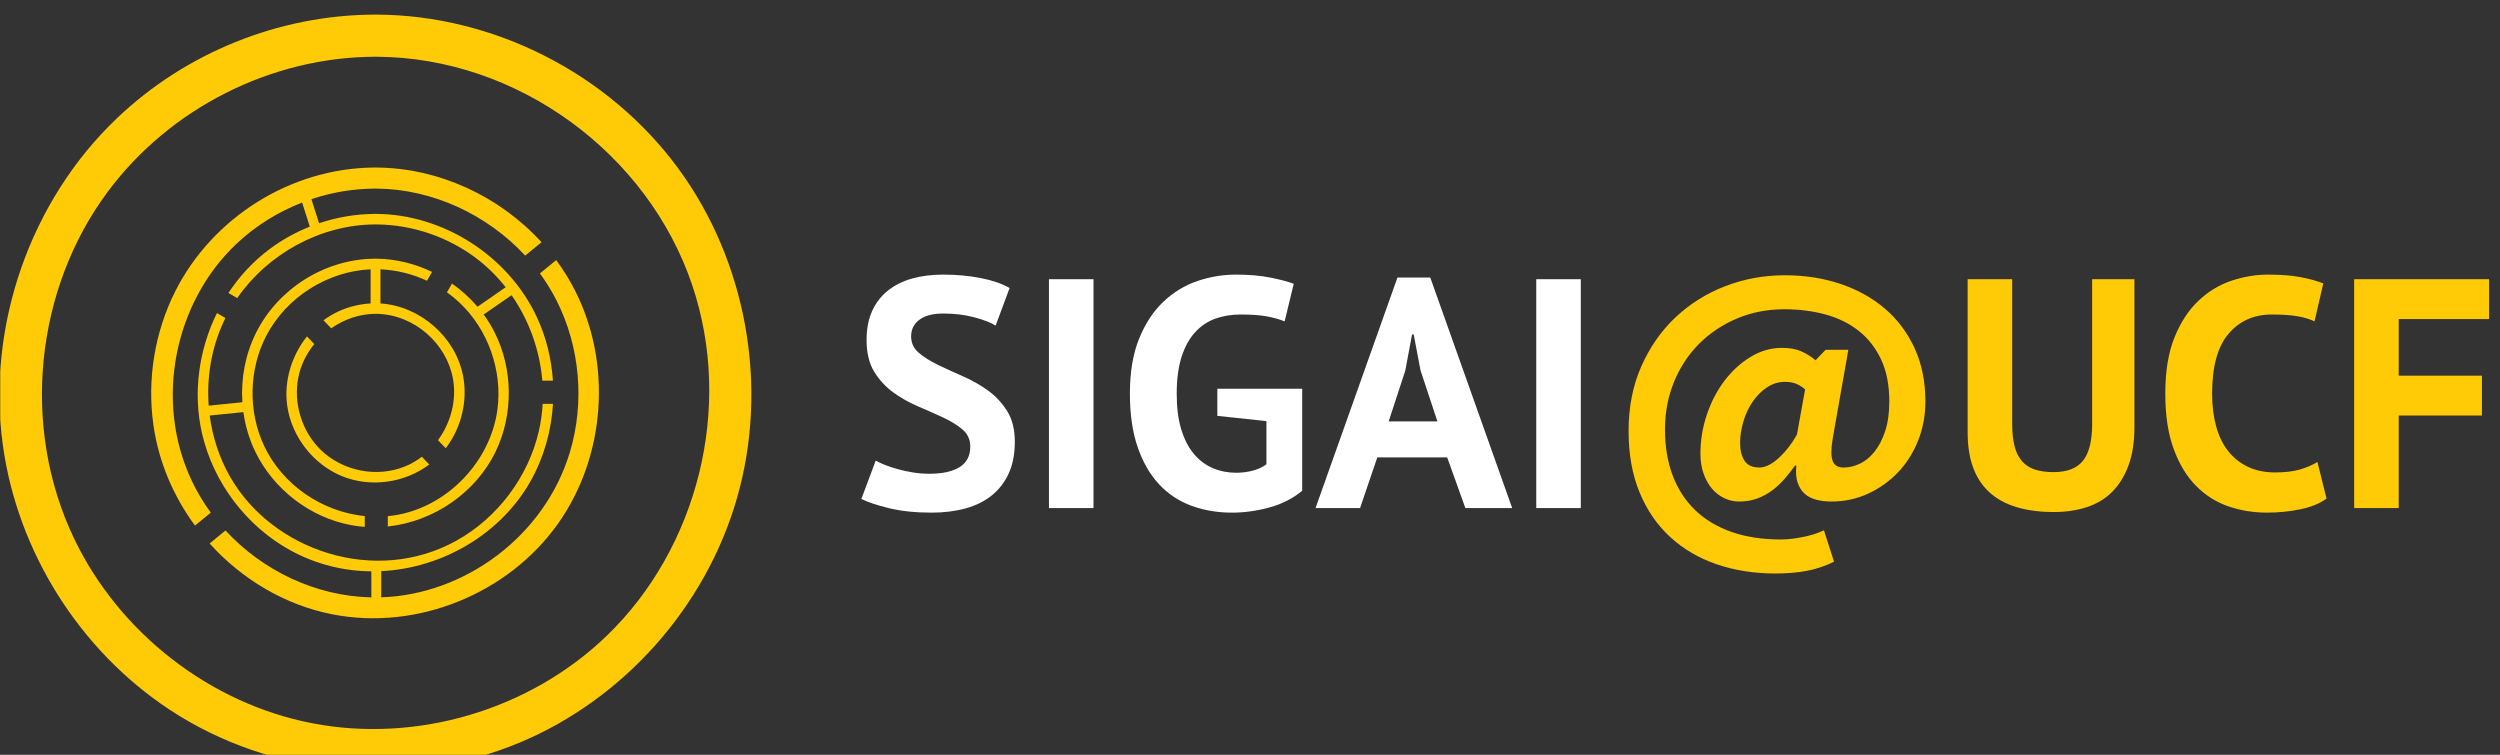 <?xml version="1.0" encoding="UTF-8" standalone="no"?>
<!DOCTYPE svg PUBLIC "-//W3C//DTD SVG 1.1//EN" "http://www.w3.org/Graphics/SVG/1.1/DTD/svg11.dtd">
<svg width="100%" height="100%" viewBox="0 0 414 125" version="1.1" xmlns="http://www.w3.org/2000/svg" xmlns:xlink="http://www.w3.org/1999/xlink" xml:space="preserve" xmlns:serif="http://www.serif.com/" style="fill-rule:evenodd;clip-rule:evenodd;stroke-linejoin:round;stroke-miterlimit:1.414;">
    <rect x="0" y="0" width="414" height="125" fill="#333333" stroke="none"/>
    <g id="dark-bg-ready" transform="matrix(6.736,0,0,11.66,-608.148,346.371)">
        <rect x="90.289" y="-29.706" width="61.39" height="10.721" style="fill:none;"/>
        <clipPath id="_clip1">
            <rect x="90.289" y="-29.706" width="61.39" height="10.721"/>
        </clipPath>
        <g clip-path="url(#_clip1)">
            <g id="sigai-logo" transform="matrix(0.148,0,0,0.086,84.871,-108.525)">
                <g id="logo" transform="matrix(0.348,0,0,0.348,23.782,793.484)">
                    <path d="M216.567,360.426C272.145,360.692 327.021,388.115 360.502,433.435C393.086,477.541 403.926,536.97 388.436,590.198C373.482,641.586 334.494,685.219 284.863,705.868C231.123,728.226 166.52,722.426 117.393,690.077C74.786,662.021 45.025,615.269 38.078,564.519C30.389,508.356 50.975,449.022 92.502,409.664C125.233,378.643 169.54,360.646 215.408,360.426C215.794,360.425 216.18,360.425 216.567,360.426ZM215.471,380.426C166.2,380.66 117.919,404.729 88.132,444.549C53.713,490.56 46.464,555.866 72.158,609.157C93.665,653.762 136.873,687.333 185.796,696.718C235.59,706.269 289.55,690.511 326.408,655.159C369.532,613.796 386.953,547.247 367.172,488.842C346.074,426.549 284.061,380.747 216.503,380.426C216.159,380.425 215.815,380.425 215.471,380.426ZM152.438,544.39C151.682,533.037 153.879,521.484 159.006,511.327C169.499,490.544 191.661,476.477 215.539,476.251C215.813,476.25 216.087,476.25 216.361,476.251C225.581,476.338 234.688,478.571 242.983,482.525L240.563,486.716C233.605,483.516 226.028,481.648 218.353,481.306L218.353,497.502C237.161,498.688 254.23,513.339 257.8,531.949C260.083,543.85 256.9,556.633 249.497,566.217L245.813,562.381C251.871,554.135 254.793,543.516 252.975,533.352C249.963,516.511 234.541,502.828 216.715,502.432C216.391,502.427 216.068,502.425 215.744,502.426C208.248,502.497 200.955,505.044 194.838,509.302L191.174,505.487C193.301,503.908 195.584,502.535 197.999,501.407C202.905,499.115 208.233,497.802 213.647,497.496L213.647,481.303C193.116,482.214 173.534,494.496 163.96,512.632C155.498,528.661 155.044,548.708 162.843,565.14C171.56,583.503 190.394,596.37 210.858,598.41L210.858,603.528C208.666,603.368 206.472,603.088 204.284,602.682C184.672,599.048 167.166,585.621 158.493,567.632C155.672,561.78 153.815,555.495 152.919,549.073L136.84,550.68C138.166,560.736 141.349,570.544 146.366,579.388C166.476,614.838 215.865,631.434 254.544,610.106C274.201,599.267 288.91,579.867 293.95,558.058C294.932,553.807 295.535,549.488 295.774,545.151L300.697,545.151C299.926,557.981 296.342,570.646 289.983,581.855C275.82,606.822 247.981,623.148 218.711,624.53L218.711,636.955C258.479,635.69 296.602,608.026 308.712,568.261C315.927,544.568 313.633,518.172 302.415,496.118C300.122,491.61 297.453,487.311 294.459,483.253L302.241,476.927C305.592,481.441 308.59,486.241 311.181,491.295C328.869,525.809 325.949,569.874 303.143,601.933C279.562,635.08 236.064,652.967 195.336,645.021C172.849,640.633 152.239,628.443 136.798,611.409L144.385,605.242C162.099,624.314 187.463,636.435 214.004,636.981L214.004,624.622C200.964,624.518 187.77,621.404 175.493,614.732C154.311,603.219 138.462,582.38 133.119,558.926C128.781,539.879 131.631,519.555 140.292,502.058L144.351,504.402C144.052,505 143.761,505.601 143.478,506.207C137.705,518.563 135.351,532.405 136.359,545.998L152.438,544.39ZM180.959,449.606C169.391,454.079 158.679,460.718 149.624,469.198C119.964,496.976 110.233,543.914 128.344,581.773C130.871,587.055 133.902,592.072 137.366,596.772L129.821,602.905C119.564,589.063 112.493,572.775 109.986,555.279C106.885,533.647 110.558,511.074 120.472,491.584C138.109,456.909 175.215,433.442 214.865,433.005C215.325,433.001 215.785,433 216.245,433.001C245.961,433.141 275.075,446.476 295.233,468.448L287.429,474.792C269.369,455.412 243.376,443.299 216.84,443.004C216.422,443.001 216.004,443 215.586,443.001C205.309,443.049 195.093,444.781 185.39,448.012L189.045,459.435C197.558,456.59 206.507,455.072 215.451,455.002C215.726,455 216,455 216.275,455C248.454,455.156 279.481,475.043 293.052,504.09C297.458,513.52 299.99,523.769 300.669,534.151L295.614,534.151C294.404,519.697 289.306,505.537 280.934,493.589L267.613,502.748C269.603,505.451 271.374,508.318 272.894,511.327C281.652,528.676 281.849,550.121 273.407,567.632C263.933,587.284 243.764,601.029 221.858,603.344L221.858,598.442C223.594,598.278 225.332,598.031 227.066,597.698C251.043,593.099 270.94,572.078 274.18,547.845C276.658,529.309 269.681,509.769 255.962,496.997C254.111,495.274 252.147,493.678 250.089,492.217L252.49,488.059C256.991,491.201 261.103,494.898 264.676,499.057L278.12,489.813C274.103,484.742 269.458,480.146 264.237,476.191C250.753,465.978 233.932,460.248 217.033,460.007C216.603,460.002 216.172,460 215.741,460C189.799,460.124 164.688,473.854 149.979,494.95L145.779,492.524C151.086,484.515 157.735,477.376 165.562,471.593C171.422,467.264 177.853,463.727 184.62,461.048L180.959,449.606ZM183.267,513.135L186.756,516.768C183.002,521.35 180.297,526.776 179.13,532.661C176.708,544.874 180.824,558.171 189.744,566.881C200.112,577.005 216.556,580.369 230.185,574.796C233.028,573.634 235.685,572.091 238.113,570.244L241.654,573.931C229.977,582.624 213.7,585.067 199.898,579.424C186.271,573.854 175.998,560.779 173.863,546.211C172.149,534.514 175.899,522.338 183.267,513.135Z" style="fill:rgb(255,202,6);"/>
                </g>
                <path id="sigai" d="M197.743,990.255C197.743,989.103 197.32,988.167 196.474,987.447C195.628,986.727 194.566,986.07 193.288,985.476C192.01,984.882 190.624,984.27 189.13,983.64C187.636,983.01 186.25,982.236 184.972,981.318C183.694,980.4 182.632,979.257 181.786,977.889C180.94,976.521 180.517,974.775 180.517,972.651C180.517,970.815 180.823,969.222 181.435,967.872C182.047,966.522 182.92,965.397 184.054,964.497C185.188,963.597 186.529,962.931 188.077,962.499C189.625,962.067 191.353,961.851 193.261,961.851C195.457,961.851 197.527,962.04 199.471,962.418C201.415,962.796 203.017,963.345 204.277,964.065L201.955,970.275C201.163,969.771 199.975,969.312 198.391,968.898C196.807,968.484 195.097,968.277 193.261,968.277C191.533,968.277 190.21,968.619 189.292,969.303C188.374,969.987 187.915,970.905 187.915,972.057C187.915,973.137 188.338,974.037 189.184,974.757C190.03,975.477 191.092,976.143 192.37,976.755C193.648,977.367 195.034,977.997 196.528,978.645C198.022,979.293 199.408,980.076 200.686,980.994C201.964,981.912 203.026,983.046 203.872,984.396C204.718,985.746 205.141,987.429 205.141,989.445C205.141,991.461 204.808,993.198 204.142,994.656C203.476,996.114 202.54,997.329 201.334,998.301C200.128,999.273 198.67,999.993 196.96,1000.46C195.25,1000.93 193.369,1001.16 191.317,1001.16C188.617,1001.16 186.241,1000.91 184.189,1000.41C182.137,999.903 180.625,999.399 179.653,998.895L182.029,992.577C182.425,992.793 182.938,993.027 183.568,993.279C184.198,993.531 184.909,993.765 185.701,993.981C186.493,994.197 187.33,994.377 188.212,994.521C189.094,994.665 190.003,994.737 190.939,994.737C193.135,994.737 194.818,994.368 195.988,993.63C197.158,992.892 197.743,991.767 197.743,990.255ZM238.783,980.697L252.877,980.697L252.877,997.545C251.365,998.805 249.556,999.723 247.45,1000.3C245.344,1000.88 243.265,1001.16 241.213,1001.16C238.801,1001.16 236.56,1000.78 234.49,1000.03C232.42,999.273 230.629,998.094 229.117,996.492C227.605,994.89 226.417,992.847 225.553,990.363C224.689,987.879 224.257,984.927 224.257,981.507C224.257,977.943 224.77,974.91 225.796,972.408C226.822,969.906 228.172,967.872 229.846,966.306C231.52,964.74 233.401,963.606 235.489,962.904C237.577,962.202 239.701,961.851 241.861,961.851C244.021,961.851 245.92,962.013 247.558,962.337C249.196,962.661 250.501,963.003 251.473,963.363L249.961,969.573C249.061,969.213 248.053,968.934 246.937,968.736C245.821,968.538 244.399,968.439 242.671,968.439C241.123,968.439 239.701,968.673 238.405,969.141C237.109,969.609 235.984,970.374 235.03,971.436C234.076,972.498 233.338,973.857 232.816,975.513C232.294,977.169 232.033,979.185 232.033,981.561C232.033,983.829 232.285,985.782 232.789,987.42C233.293,989.058 233.995,990.408 234.895,991.47C235.795,992.532 236.848,993.315 238.054,993.819C239.26,994.323 240.547,994.575 241.915,994.575C242.851,994.575 243.769,994.458 244.669,994.224C245.569,993.99 246.325,993.639 246.937,993.171L246.937,986.043L238.783,985.179L238.783,980.697ZM218.209,1000.41L210.811,1000.41L210.811,962.607L218.209,962.607L218.209,1000.41ZM299.155,1000.41L291.757,1000.41L291.757,962.607L299.155,962.607L299.155,1000.41ZM287.761,1000.41L279.985,1000.41L276.961,992.037L265.351,992.037L262.489,1000.41L255.091,1000.41L268.699,962.337L274.153,962.337L287.761,1000.41ZM271.399,971.733L271.129,971.733L269.995,977.727L267.241,986.097L275.341,986.097L272.533,977.673L271.399,971.733Z" style="fill:white;"/>
                <path id="at-ucf" d="M334.741,993.387C334.2,994.143 333.616,994.881 332.986,995.601C332.356,996.321 331.663,996.96 330.907,997.518C330.151,998.076 329.323,998.517 328.423,998.841C327.523,999.165 326.533,999.327 325.453,999.327C324.589,999.327 323.761,999.138 322.969,998.76C322.177,998.382 321.493,997.851 320.917,997.167C320.341,996.483 319.882,995.655 319.54,994.683C319.198,993.711 319.027,992.631 319.027,991.443C319.027,989.211 319.387,987.042 320.107,984.936C320.827,982.83 321.808,980.967 323.05,979.347C324.292,977.727 325.732,976.422 327.37,975.432C329.008,974.442 330.745,973.947 332.581,973.947C333.841,973.947 334.903,974.136 335.767,974.514C336.631,974.892 337.423,975.387 338.143,975.999L339.817,974.271L343.597,974.271L341.005,988.905C340.717,990.597 340.708,991.821 340.978,992.577C341.248,993.333 341.851,993.711 342.787,993.711C343.723,993.711 344.641,993.495 345.541,993.063C346.441,992.631 347.251,991.965 347.971,991.065C348.691,990.165 349.276,989.031 349.726,987.663C350.176,986.295 350.401,984.675 350.401,982.803C350.401,980.103 349.951,977.799 349.051,975.891C348.151,973.983 346.918,972.408 345.352,971.166C343.786,969.924 341.941,969.015 339.817,968.439C337.693,967.863 335.407,967.575 332.959,967.575C330.151,967.575 327.541,968.079 325.129,969.087C322.717,970.095 320.62,971.481 318.838,973.245C317.056,975.009 315.661,977.106 314.653,979.536C313.645,981.966 313.141,984.603 313.141,987.447C313.141,990.255 313.564,992.775 314.41,995.007C315.256,997.239 316.489,999.138 318.109,1000.7C319.729,1002.27 321.736,1003.48 324.13,1004.32C326.524,1005.17 329.269,1005.59 332.365,1005.59C333.409,1005.59 334.597,1005.47 335.929,1005.21C337.261,1004.96 338.467,1004.58 339.547,1004.08L341.221,1009.26C339.745,1009.98 338.242,1010.49 336.712,1010.77C335.182,1011.06 333.427,1011.21 331.447,1011.21C327.955,1011.21 324.724,1010.7 321.754,1009.7C318.784,1008.69 316.21,1007.19 314.032,1005.21C311.854,1003.23 310.153,1000.78 308.929,997.842C307.705,994.908 307.093,991.515 307.093,987.663C307.093,983.739 307.795,980.193 309.199,977.025C310.603,973.857 312.493,971.157 314.869,968.925C317.245,966.693 319.999,964.974 323.131,963.768C326.263,962.562 329.575,961.959 333.067,961.959C336.379,961.959 339.457,962.436 342.301,963.39C345.145,964.344 347.611,965.712 349.699,967.494C351.787,969.276 353.425,971.454 354.613,974.028C355.801,976.602 356.395,979.527 356.395,982.803C356.395,985.107 355.99,987.267 355.18,989.283C354.37,991.299 353.254,993.045 351.832,994.521C350.41,995.997 348.754,997.167 346.864,998.031C344.974,998.895 342.949,999.327 340.789,999.327C339.889,999.327 339.052,999.228 338.278,999.03C337.504,998.832 336.856,998.499 336.334,998.031C335.812,997.563 335.425,996.951 335.173,996.195C334.921,995.439 334.849,994.503 334.957,993.387L334.741,993.387ZM423.031,998.841C421.879,999.669 420.412,1000.26 418.63,1000.62C416.848,1000.98 415.021,1001.16 413.149,1001.16C410.881,1001.16 408.73,1000.81 406.696,1000.11C404.662,999.408 402.871,998.274 401.323,996.708C399.775,995.142 398.542,993.108 397.624,990.606C396.706,988.104 396.247,985.071 396.247,981.507C396.247,977.799 396.76,974.694 397.786,972.192C398.812,969.69 400.144,967.674 401.782,966.144C403.42,964.614 405.247,963.516 407.263,962.85C409.279,962.184 411.295,961.851 413.311,961.851C415.471,961.851 417.298,961.995 418.792,962.283C420.286,962.571 421.519,962.913 422.491,963.309L421.033,969.573C420.205,969.177 419.224,968.889 418.09,968.709C416.956,968.529 415.579,968.439 413.959,968.439C410.971,968.439 408.568,969.501 406.75,971.625C404.932,973.749 404.023,977.043 404.023,981.507C404.023,983.451 404.239,985.224 404.671,986.826C405.103,988.428 405.76,989.796 406.642,990.93C407.524,992.064 408.622,992.946 409.936,993.576C411.25,994.206 412.771,994.521 414.499,994.521C416.119,994.521 417.487,994.359 418.603,994.035C419.719,993.711 420.691,993.297 421.519,992.793L423.031,998.841ZM384.097,962.607L391.117,962.607L391.117,987.015C391.117,989.463 390.793,991.569 390.145,993.333C389.497,995.097 388.597,996.555 387.445,997.707C386.293,998.859 384.889,999.705 383.233,1000.25C381.577,1000.78 379.759,1001.06 377.779,1001.06C368.203,1001.06 363.415,996.681 363.415,987.933L363.415,962.607L370.813,962.607L370.813,986.475C370.813,987.951 370.948,989.202 371.218,990.228C371.488,991.254 371.911,992.082 372.487,992.712C373.063,993.342 373.783,993.792 374.647,994.062C375.511,994.332 376.519,994.467 377.671,994.467C379.939,994.467 381.577,993.837 382.585,992.577C383.593,991.317 384.097,989.283 384.097,986.475L384.097,962.607ZM450.031,969.195L435.019,969.195L435.019,978.537L448.843,978.537L448.843,985.125L435.019,985.125L435.019,1000.41L427.621,1000.41L427.621,962.607L450.031,962.607L450.031,969.195ZM336.415,980.805C335.947,980.409 335.461,980.103 334.957,979.887C334.453,979.671 333.823,979.563 333.067,979.563C331.987,979.563 330.988,979.869 330.07,980.481C329.152,981.093 328.36,981.885 327.694,982.857C327.028,983.829 326.515,984.918 326.155,986.124C325.795,987.33 325.615,988.509 325.615,989.661C325.615,990.849 325.858,991.821 326.344,992.577C326.83,993.333 327.667,993.711 328.855,993.711C329.359,993.711 329.899,993.558 330.475,993.252C331.051,992.946 331.609,992.541 332.149,992.037C332.689,991.533 333.211,990.957 333.715,990.309C334.219,989.661 334.669,988.977 335.065,988.257L336.415,980.805Z" style="fill:rgb(255,202,6);"/>
            </g>
        </g>
    </g>
</svg>
